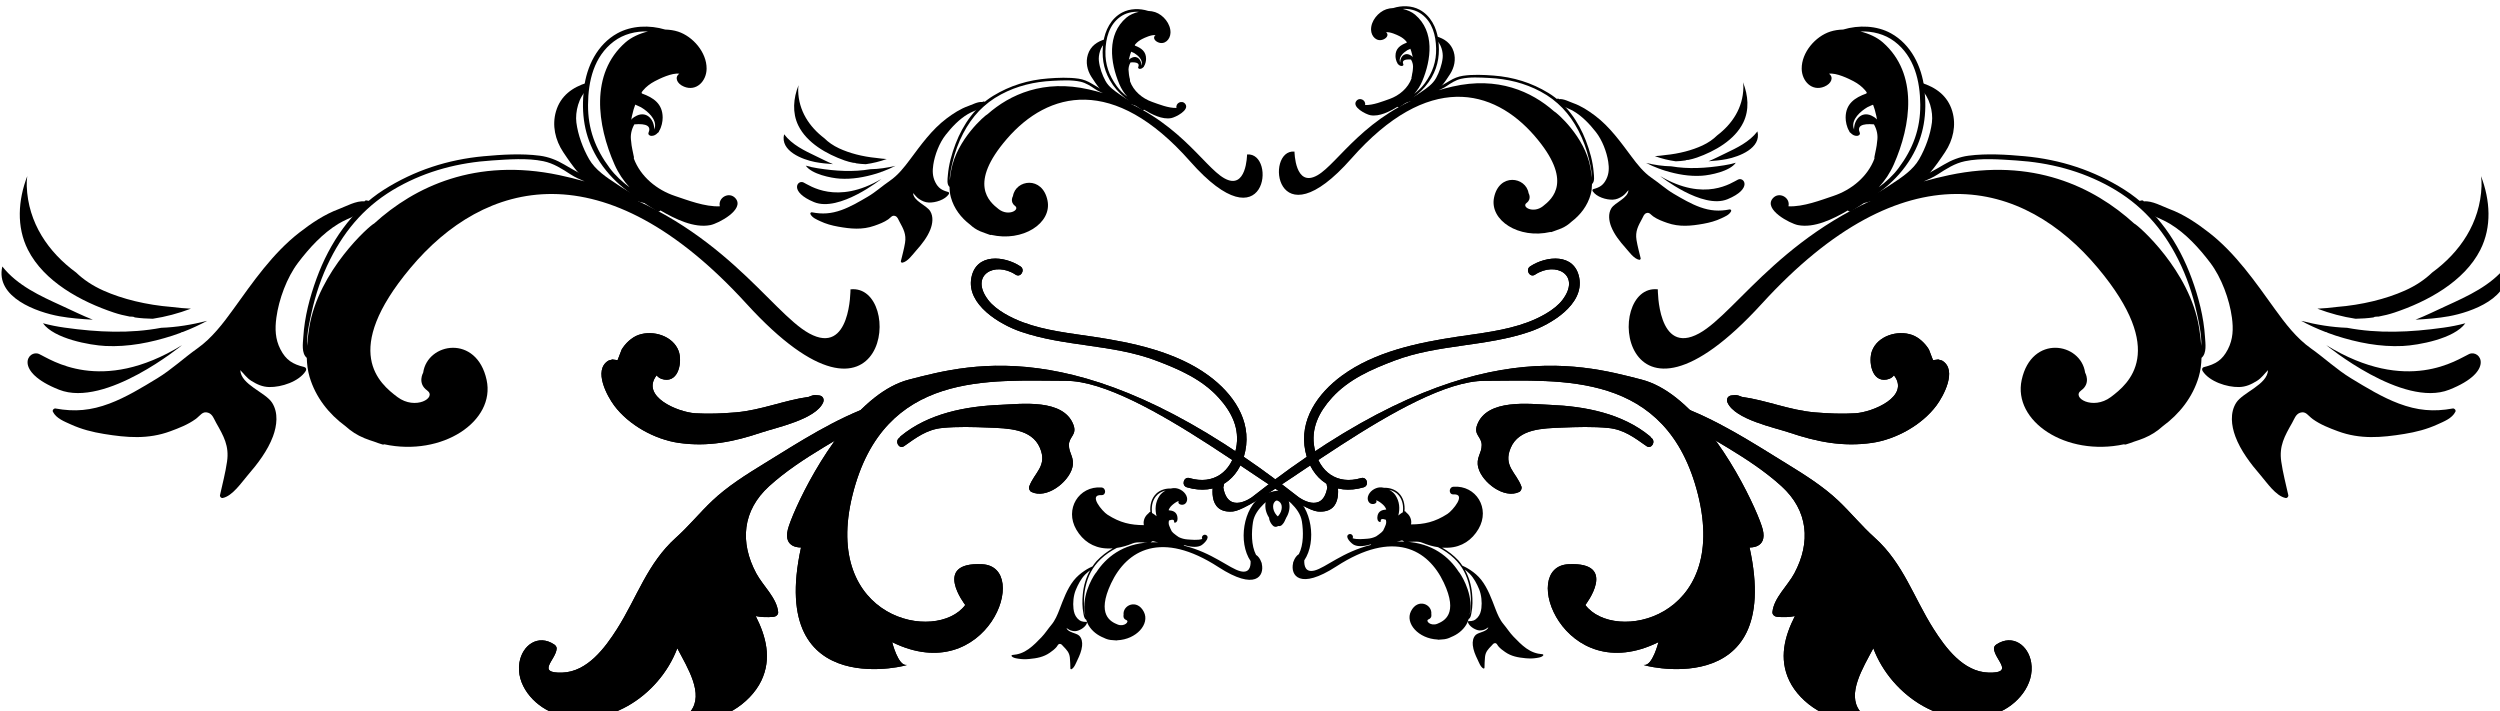 <?xml version="1.0" encoding="UTF-8" standalone="no"?>
<!-- Created with Inkscape (http://www.inkscape.org/) -->

<svg
   width="140.374mm"
   height="39.949mm"
   viewBox="0 0 140.374 39.949"
   version="1.1"
   id="svg1"
   xmlns="http://www.w3.org/2000/svg"
   xmlns:svg="http://www.w3.org/2000/svg">
  <defs
     id="defs1" />
  <g
     id="layer1">
    <g
       id="g11"
       transform="matrix(0.148,0,0,0.148,-40.284,-165.85)">
      <path
         id="path187"
         d="m 779.393,1303.288 c 0,0 3.183,12.28 -7.277,11.371 -10.46,-0.909 -66.856,-49.573 -95.509,-49.573 -28.653,0 -69.131,-4.093 -80.956,43.207 -11.825,47.295 31.837,56.401 42.752,41.841 0,0 -12.735,-16.373 6.368,-15.467 19.101,0.907 1.819,47.307 -34.111,29.56 0,0 2.273,9.107 5.457,8.654 3.184,-0.467 -53.212,15.453 -40.023,-44.578 0,0 -6.823,0.455 -5.004,-6.821 1.484,-5.936 14.768,-35.775 32.943,-50.029 4.108,-3.223 8.465,-5.648 12.993,-6.823 24.56,-6.367 68.221,-18.192 147.812,44.572 0,0 9.096,6.821 10.916,-3.639 0,0 -1.82,-5.913 3.639,-2.275"
         style="fill:#000000;fill-opacity:1;fill-rule:nonzero;stroke:none;stroke-width:0.133" />
      <path
         id="path188"
         d="m 604.284,1273.975 c -0.128,0.087 -0.261,0.172 -0.389,0.259 -0.031,0.01 -0.055,0 -0.087,0.012 -14.793,5.207 -28.257,13.949 -41.656,22.201 -6.815,4.196 -13.972,8.656 -19.807,14.203 -4.759,4.525 -8.801,9.537 -13.704,13.933 -10.869,9.751 -14.76,22.671 -22.34,34.617 -4.545,7.146 -11.275,16.307 -20.833,16.586 -10.096,0.28 -2.376,-4.813 -2.091,-9.08 0.043,-0.654 -0.388,-1.227 -0.901,-1.573 -6.147,-4.093 -12.127,0.253 -13.22,6.813 -1.399,8.387 5.343,16.227 12.799,19.107 19.397,7.494 40.232,-6.267 47.092,-24.506 4.016,7.599 10.12,17.32 5.084,23.867 -0.705,0.92 0.041,2.453 1.087,2.68 9.881,2.16 21.475,-5.453 25.676,-14.186 4.084,-8.48 1.807,-16.893 -2.1,-24.573 2.079,0.44 4.217,0.48 6.704,0.307 0.909,-0.067 1.916,-0.787 1.819,-1.827 -0.496,-5.333 -5.796,-10 -8.3,-14.667 -6.321,-11.803 -5.291,-23.847 4.884,-33.093 12.32,-11.196 28.485,-18.629 42.12,-27.937 1.923,-1.312 0.104,-4.467 -1.836,-3.141"
         style="fill:#000000;fill-opacity:1;fill-rule:nonzero;stroke:none;stroke-width:0.133" />
      <path
         id="path189"
         d="m 582.888,1270.611 c -2.02,-0.199 -1.751,-0.235 -3.639,0.452 -0.068,0.024 -0.105,0.072 -0.167,0.1 -9.381,1.289 -18.129,5.084 -27.787,5.896 -5.065,0.427 -10.257,0.649 -15.335,0.337 -6.559,-0.401 -20.884,-6.36 -14.641,-14.409 0.519,0.776 1.417,1.376 2.821,1.62 5.695,0.988 6.928,-7.023 5.509,-10.844 -2.119,-5.709 -9.669,-8.033 -15.201,-6.087 -2.6,0.915 -5.025,3.232 -6.404,5.547 -0.511,1.347 -1.027,2.691 -1.551,4.031 -0.675,-0.092 -1.349,-0.184 -2.025,-0.275 -0.329,0.211 -1.081,0.223 -1.528,0.501 -5.772,3.596 -0.369,13.448 2.26,16.976 5.524,7.415 15.405,12.869 24.489,14.176 11.052,1.589 20.863,-0.391 31.313,-3.916 5.697,-1.921 20.579,-4.968 23.455,-11.368 0.592,-1.32 -0.123,-2.595 -1.571,-2.737"
         style="fill:#000000;fill-opacity:1;fill-rule:nonzero;stroke:none;stroke-width:0.133" />
      <path
         id="path190"
         d="m 679.433,1281.767 c -3.769,-10.031 -19.913,-7.879 -27.644,-7.565 -13.271,0.539 -27.405,3.248 -37.868,11.883 -0.211,0.173 -0.351,0.364 -0.449,0.56 -0.033,0.023 -0.06,0.043 -0.092,0.065 -1.899,1.339 -0.084,4.495 1.836,3.141 4.609,-3.249 8.62,-6.309 14.457,-6.877 5.775,-0.564 11.908,-0.376 17.699,-0.139 7.084,0.289 16.233,0.375 19.344,7.669 2.948,6.913 -2.091,9.312 -4.06,14.685 -0.256,0.7 0.16,1.727 0.836,2.053 5.747,2.788 14.041,-3.636 15.509,-9.173 1.019,-3.841 -1.316,-5.367 -1.281,-8.639 0.033,-3.219 3.163,-3.808 1.713,-7.664"
         style="fill:#000000;fill-opacity:1;fill-rule:nonzero;stroke:none;stroke-width:0.133" />
      <path
         id="path191"
         d="m 730.773,1263.144 c -12.424,-9.12 -28.825,-12.531 -43.704,-14.772 -8.904,-1.34 -18.145,-2.3 -26.653,-5.441 -4.436,-1.637 -10.381,-4.639 -13.337,-8.539 -7.139,-9.416 2.501,-14.799 10.417,-9.579 1.96,1.292 3.785,-1.857 1.836,-3.141 -6.145,-4.052 -16.844,-5.117 -18.624,4.349 -1.913,10.169 10.839,17.697 18.74,20.417 16.659,5.736 34.868,4.729 51.369,10.981 8.743,3.312 17.437,7.095 23.801,14.161 4.859,5.395 8.037,11.641 6.52,19.155 -1.8,8.904 -8.539,13.928 -17.659,11.253 -2.251,-0.661 -3.212,2.849 -0.967,3.508 11.063,3.245 19.867,-2.749 22.133,-13.795 2.405,-11.721 -4.725,-21.844 -13.873,-28.559"
         style="fill:#000000;fill-opacity:1;fill-rule:nonzero;stroke:none;stroke-width:0.133" />
      <path
         id="path192"
         d="m 732.659,1303.288 c 0,0 -3.184,12.28 7.277,11.371 10.46,-0.909 66.856,-49.573 95.509,-49.573 28.652,0 69.131,-4.093 80.956,43.207 11.824,47.295 -31.837,56.401 -42.752,41.841 0,0 12.735,-16.373 -6.368,-15.467 -19.101,0.907 -1.819,47.307 34.111,29.56 0,0 -2.273,9.107 -5.457,8.654 -3.184,-0.467 53.212,15.453 40.023,-44.578 0,0 6.823,0.455 5.003,-6.821 -1.484,-5.936 -14.768,-35.775 -32.941,-50.029 -4.108,-3.223 -8.467,-5.648 -12.993,-6.823 -24.56,-6.367 -68.221,-18.192 -147.813,44.572 0,0 -9.096,6.821 -10.915,-3.639 0,0 1.819,-5.913 -3.639,-2.275"
         style="fill:#000000;fill-opacity:1;fill-rule:nonzero;stroke:none;stroke-width:0.133" />
      <path
         id="path193"
         d="m 905.932,1277.116 c 13.635,9.308 29.8,16.741 42.12,27.937 10.175,9.247 11.204,21.291 4.883,33.093 -2.503,4.667 -7.803,9.333 -8.3,14.667 -0.096,1.04 0.909,1.76 1.82,1.827 2.487,0.173 4.624,0.133 6.704,-0.307 -3.907,7.68 -6.184,16.093 -2.1,24.573 4.201,8.733 15.795,16.346 25.675,14.186 1.047,-0.227 1.792,-1.76 1.088,-2.68 -5.036,-6.547 1.067,-16.267 5.084,-23.867 6.859,18.239 27.695,32 47.092,24.506 7.456,-2.88 14.196,-10.72 12.799,-19.107 -1.093,-6.56 -7.075,-10.906 -13.22,-6.813 -0.515,0.346 -0.945,0.92 -0.901,1.573 0.285,4.267 8.005,9.36 -2.091,9.08 -9.559,-0.28 -16.288,-9.44 -20.833,-16.586 -7.581,-11.947 -11.471,-24.867 -22.34,-34.617 -4.904,-4.396 -8.947,-9.408 -13.705,-13.933 -5.833,-5.547 -12.992,-10.007 -19.805,-14.203 -13.399,-8.252 -26.864,-16.995 -41.657,-22.201 -0.031,-0.011 -0.056,0 -0.087,-0.012 -0.128,-0.087 -0.26,-0.172 -0.388,-0.259 -1.94,-1.325 -3.759,1.829 -1.836,3.141"
         style="fill:#000000;fill-opacity:1;fill-rule:nonzero;stroke:none;stroke-width:0.133" />
      <path
         id="path194"
         d="m 927.593,1273.348 c 2.876,6.4 17.757,9.447 23.455,11.368 10.449,3.525 20.261,5.505 31.312,3.916 9.085,-1.307 18.967,-6.761 24.491,-14.176 2.628,-3.528 8.032,-13.38 2.26,-16.976 -0.447,-0.279 -1.2,-0.291 -1.528,-0.501 -0.676,0.091 -1.352,0.183 -2.027,0.275 -0.523,-1.34 -1.039,-2.684 -1.549,-4.031 -1.38,-2.315 -3.805,-4.632 -6.404,-5.547 -5.532,-1.947 -13.083,0.377 -15.201,6.087 -1.419,3.821 -0.185,11.832 5.509,10.844 1.404,-0.244 2.303,-0.844 2.821,-1.62 6.243,8.049 -8.083,14.008 -14.641,14.409 -5.077,0.312 -10.269,0.089 -15.336,-0.337 -9.656,-0.812 -18.405,-4.607 -27.785,-5.896 -0.061,-0.028 -0.1,-0.076 -0.167,-0.1 -1.889,-0.687 -1.619,-0.651 -3.639,-0.452 -1.449,0.143 -2.164,1.417 -1.571,2.737"
         style="fill:#000000;fill-opacity:1;fill-rule:nonzero;stroke:none;stroke-width:0.133" />
      <path
         id="path195"
         d="m 834.332,1289.431 c 0.033,3.272 -2.3,4.797 -1.281,8.639 1.468,5.537 9.763,11.961 15.509,9.173 0.675,-0.327 1.092,-1.353 0.835,-2.053 -1.968,-5.373 -7.007,-7.772 -4.059,-14.685 3.111,-7.295 12.26,-7.38 19.344,-7.669 5.791,-0.237 11.923,-0.425 17.699,0.139 5.836,0.568 9.848,3.628 14.457,6.877 1.919,1.353 3.735,-1.803 1.836,-3.141 -0.033,-0.023 -0.06,-0.043 -0.092,-0.065 -0.099,-0.196 -0.239,-0.387 -0.449,-0.56 -10.464,-8.635 -24.599,-11.344 -37.869,-11.883 -7.729,-0.313 -23.873,-2.465 -27.643,7.565 -1.449,3.856 1.68,4.445 1.713,7.664"
         style="fill:#000000;fill-opacity:1;fill-rule:nonzero;stroke:none;stroke-width:0.133" />
      <path
         id="path196"
         d="m 781.279,1263.144 c 12.424,-9.12 28.825,-12.531 43.704,-14.772 8.903,-1.34 18.144,-2.3 26.653,-5.441 4.436,-1.637 10.381,-4.639 13.337,-8.539 7.137,-9.416 -2.501,-14.799 -10.417,-9.579 -1.961,1.292 -3.785,-1.857 -1.837,-3.141 6.147,-4.052 16.845,-5.117 18.625,4.349 1.912,10.169 -10.84,17.697 -18.741,20.417 -16.657,5.736 -34.867,4.729 -51.368,10.981 -8.743,3.312 -17.437,7.095 -23.801,14.161 -4.859,5.395 -8.039,11.641 -6.52,19.155 1.799,8.904 8.539,13.928 17.657,11.253 2.252,-0.661 3.213,2.849 0.968,3.508 -11.063,3.245 -19.867,-2.749 -22.133,-13.795 -2.407,-11.721 4.725,-21.844 13.873,-28.559"
         style="fill:#000000;fill-opacity:1;fill-rule:nonzero;stroke:none;stroke-width:0.133" />
      <path
         id="path197"
         d="m 779.393,1303.288 c 0,0 3.183,12.28 -7.277,11.371 -10.46,-0.909 -66.856,-49.573 -95.509,-49.573 -28.653,0 -69.131,-4.093 -80.956,43.207 -11.825,47.295 31.837,56.401 42.752,41.841 0,0 -12.735,-16.373 6.368,-15.467 19.101,0.907 1.819,47.307 -34.111,29.56 0,0 2.273,9.107 5.457,8.654 3.184,-0.467 -53.212,15.453 -40.023,-44.578 0,0 -6.823,0.455 -5.004,-6.821 1.484,-5.936 14.768,-35.775 32.943,-50.029 4.108,-3.223 8.465,-5.648 12.993,-6.823 24.56,-6.367 68.221,-18.192 147.812,44.572 0,0 9.096,6.821 10.916,-3.639 0,0 -1.82,-5.913 3.639,-2.275"
         style="fill:#000000;fill-opacity:1;fill-rule:nonzero;stroke:none;stroke-width:0.133" />
      <path
         id="path198"
         d="m 604.284,1273.975 c -0.128,0.087 -0.261,0.172 -0.389,0.259 -0.031,0.01 -0.055,0 -0.087,0.012 -14.793,5.207 -28.257,13.949 -41.656,22.201 -6.815,4.196 -13.972,8.656 -19.807,14.203 -4.759,4.525 -8.801,9.537 -13.704,13.933 -10.869,9.751 -14.76,22.671 -22.34,34.617 -4.545,7.146 -11.275,16.307 -20.833,16.586 -10.096,0.28 -2.376,-4.813 -2.091,-9.08 0.043,-0.654 -0.388,-1.227 -0.901,-1.573 -6.147,-4.093 -12.127,0.253 -13.22,6.813 -1.399,8.387 5.343,16.227 12.799,19.107 19.397,7.494 40.232,-6.267 47.092,-24.506 4.016,7.599 10.12,17.32 5.084,23.867 -0.705,0.92 0.041,2.453 1.087,2.68 9.881,2.16 21.475,-5.453 25.676,-14.186 4.084,-8.48 1.807,-16.893 -2.1,-24.573 2.079,0.44 4.217,0.48 6.704,0.307 0.909,-0.067 1.916,-0.787 1.819,-1.827 -0.496,-5.333 -5.796,-10 -8.3,-14.667 -6.321,-11.803 -5.291,-23.847 4.884,-33.093 12.32,-11.196 28.485,-18.629 42.12,-27.937 1.923,-1.312 0.104,-4.467 -1.836,-3.141"
         style="fill:#000000;fill-opacity:1;fill-rule:nonzero;stroke:none;stroke-width:0.133" />
      <path
         id="path199"
         d="m 582.888,1270.611 c -2.02,-0.199 -1.751,-0.235 -3.639,0.452 -0.068,0.024 -0.105,0.072 -0.167,0.1 -9.381,1.289 -18.129,5.084 -27.787,5.896 -5.065,0.427 -10.257,0.649 -15.335,0.337 -6.559,-0.401 -20.884,-6.36 -14.641,-14.409 0.519,0.776 1.417,1.376 2.821,1.62 5.695,0.988 6.928,-7.023 5.509,-10.844 -2.119,-5.709 -9.669,-8.033 -15.201,-6.087 -2.6,0.915 -5.025,3.232 -6.404,5.547 -0.511,1.347 -1.027,2.691 -1.551,4.031 -0.675,-0.092 -1.349,-0.184 -2.025,-0.275 -0.329,0.211 -1.081,0.223 -1.528,0.501 -5.772,3.596 -0.369,13.448 2.26,16.976 5.524,7.415 15.405,12.869 24.489,14.176 11.052,1.589 20.863,-0.391 31.313,-3.916 5.697,-1.921 20.579,-4.968 23.455,-11.368 0.592,-1.32 -0.123,-2.595 -1.571,-2.737"
         style="fill:#000000;fill-opacity:1;fill-rule:nonzero;stroke:none;stroke-width:0.133" />
      <path
         id="path200"
         d="m 679.433,1281.767 c -3.769,-10.031 -19.913,-7.879 -27.644,-7.565 -13.271,0.539 -27.405,3.248 -37.868,11.883 -0.211,0.173 -0.351,0.364 -0.449,0.56 -0.033,0.023 -0.06,0.043 -0.092,0.065 -1.899,1.339 -0.084,4.495 1.836,3.141 4.609,-3.249 8.62,-6.309 14.457,-6.877 5.775,-0.564 11.908,-0.376 17.699,-0.139 7.084,0.289 16.233,0.375 19.344,7.669 2.948,6.913 -2.091,9.312 -4.06,14.685 -0.256,0.7 0.16,1.727 0.836,2.053 5.747,2.788 14.041,-3.636 15.509,-9.173 1.019,-3.841 -1.316,-5.367 -1.281,-8.639 0.033,-3.219 3.163,-3.808 1.713,-7.664"
         style="fill:#000000;fill-opacity:1;fill-rule:nonzero;stroke:none;stroke-width:0.133" />
      <path
         id="path201"
         d="m 730.773,1263.144 c -12.424,-9.12 -28.825,-12.531 -43.704,-14.772 -8.904,-1.34 -18.145,-2.3 -26.653,-5.441 -4.436,-1.637 -10.381,-4.639 -13.337,-8.539 -7.139,-9.416 2.501,-14.799 10.417,-9.579 1.96,1.292 3.785,-1.857 1.836,-3.141 -6.145,-4.052 -16.844,-5.117 -18.624,4.349 -1.913,10.169 10.839,17.697 18.74,20.417 16.659,5.736 34.868,4.729 51.369,10.981 8.743,3.312 17.437,7.095 23.801,14.161 4.859,5.395 8.037,11.641 6.52,19.155 -1.8,8.904 -8.539,13.928 -17.659,11.253 -2.251,-0.661 -3.212,2.849 -0.967,3.508 11.063,3.245 19.867,-2.749 22.133,-13.795 2.405,-11.721 -4.725,-21.844 -13.873,-28.559"
         style="fill:#000000;fill-opacity:1;fill-rule:nonzero;stroke:none;stroke-width:0.133" />
      <path
         id="path202"
         d="m 732.659,1303.288 c 0,0 -3.184,12.28 7.277,11.371 10.46,-0.909 66.856,-49.573 95.509,-49.573 28.652,0 69.131,-4.093 80.956,43.207 11.824,47.295 -31.837,56.401 -42.752,41.841 0,0 12.735,-16.373 -6.368,-15.467 -19.101,0.907 -1.819,47.307 34.111,29.56 0,0 -2.273,9.107 -5.457,8.654 -3.184,-0.467 53.212,15.453 40.023,-44.578 0,0 6.823,0.455 5.003,-6.821 -1.484,-5.936 -14.768,-35.775 -32.941,-50.029 -4.108,-3.223 -8.467,-5.648 -12.993,-6.823 -24.56,-6.367 -68.221,-18.192 -147.813,44.572 0,0 -9.096,6.821 -10.915,-3.639 0,0 1.819,-5.913 -3.639,-2.275"
         style="fill:#000000;fill-opacity:1;fill-rule:nonzero;stroke:none;stroke-width:0.133" />
      <path
         id="path203"
         d="m 905.932,1277.116 c 13.635,9.308 29.8,16.741 42.12,27.937 10.175,9.247 11.204,21.291 4.883,33.093 -2.503,4.667 -7.803,9.333 -8.3,14.667 -0.096,1.04 0.909,1.76 1.82,1.827 2.487,0.173 4.624,0.133 6.704,-0.307 -3.907,7.68 -6.184,16.093 -2.1,24.573 4.201,8.733 15.795,16.346 25.675,14.186 1.047,-0.227 1.792,-1.76 1.088,-2.68 -5.036,-6.547 1.067,-16.267 5.084,-23.867 6.859,18.239 27.695,32 47.092,24.506 7.456,-2.88 14.196,-10.72 12.799,-19.107 -1.093,-6.56 -7.075,-10.906 -13.22,-6.813 -0.515,0.346 -0.945,0.92 -0.901,1.573 0.285,4.267 8.005,9.36 -2.091,9.08 -9.559,-0.28 -16.288,-9.44 -20.833,-16.586 -7.581,-11.947 -11.471,-24.867 -22.34,-34.617 -4.904,-4.396 -8.947,-9.408 -13.705,-13.933 -5.833,-5.547 -12.992,-10.007 -19.805,-14.203 -13.399,-8.252 -26.864,-16.995 -41.657,-22.201 -0.031,-0.011 -0.056,0 -0.087,-0.012 -0.128,-0.087 -0.26,-0.172 -0.388,-0.259 -1.94,-1.325 -3.759,1.829 -1.836,3.141"
         style="fill:#000000;fill-opacity:1;fill-rule:nonzero;stroke:none;stroke-width:0.133" />
      <path
         id="path204"
         d="m 927.593,1273.348 c 2.876,6.4 17.757,9.447 23.455,11.368 10.449,3.525 20.261,5.505 31.312,3.916 9.085,-1.307 18.967,-6.761 24.491,-14.176 2.628,-3.528 8.032,-13.38 2.26,-16.976 -0.447,-0.279 -1.2,-0.291 -1.528,-0.501 -0.676,0.091 -1.352,0.183 -2.027,0.275 -0.523,-1.34 -1.039,-2.684 -1.549,-4.031 -1.38,-2.315 -3.805,-4.632 -6.404,-5.547 -5.532,-1.947 -13.083,0.377 -15.201,6.087 -1.419,3.821 -0.185,11.832 5.509,10.844 1.404,-0.244 2.303,-0.844 2.821,-1.62 6.243,8.049 -8.083,14.008 -14.641,14.409 -5.077,0.312 -10.269,0.089 -15.336,-0.337 -9.656,-0.812 -18.405,-4.607 -27.785,-5.896 -0.061,-0.028 -0.1,-0.076 -0.167,-0.1 -1.889,-0.687 -1.619,-0.651 -3.639,-0.452 -1.449,0.143 -2.164,1.417 -1.571,2.737"
         style="fill:#000000;fill-opacity:1;fill-rule:nonzero;stroke:none;stroke-width:0.133" />
      <path
         id="path205"
         d="m 834.332,1289.431 c 0.033,3.272 -2.3,4.797 -1.281,8.639 1.468,5.537 9.763,11.961 15.509,9.173 0.675,-0.327 1.092,-1.353 0.835,-2.053 -1.968,-5.373 -7.007,-7.772 -4.059,-14.685 3.111,-7.295 12.26,-7.38 19.344,-7.669 5.791,-0.237 11.923,-0.425 17.699,0.139 5.836,0.568 9.848,3.628 14.457,6.877 1.919,1.353 3.735,-1.803 1.836,-3.141 -0.033,-0.023 -0.06,-0.043 -0.092,-0.065 -0.099,-0.196 -0.239,-0.387 -0.449,-0.56 -10.464,-8.635 -24.599,-11.344 -37.869,-11.883 -7.729,-0.313 -23.873,-2.465 -27.643,7.565 -1.449,3.856 1.68,4.445 1.713,7.664"
         style="fill:#000000;fill-opacity:1;fill-rule:nonzero;stroke:none;stroke-width:0.133" />
      <path
         id="path206"
         d="m 781.279,1263.144 c 12.424,-9.12 28.825,-12.531 43.704,-14.772 8.903,-1.34 18.144,-2.3 26.653,-5.441 4.436,-1.637 10.381,-4.639 13.337,-8.539 7.137,-9.416 -2.501,-14.799 -10.417,-9.579 -1.961,1.292 -3.785,-1.857 -1.837,-3.141 6.147,-4.052 16.845,-5.117 18.625,4.349 1.912,10.169 -10.84,17.697 -18.741,20.417 -16.657,5.736 -34.867,4.729 -51.368,10.981 -8.743,3.312 -17.437,7.095 -23.801,14.161 -4.859,5.395 -8.039,11.641 -6.52,19.155 1.799,8.904 8.539,13.928 17.657,11.253 2.252,-0.661 3.213,2.849 0.968,3.508 -11.063,3.245 -19.867,-2.749 -22.133,-13.795 -2.407,-11.721 4.725,-21.844 13.873,-28.559"
         style="fill:#000000;fill-opacity:1;fill-rule:nonzero;stroke:none;stroke-width:0.133" />
      <path
         id="path212"
         d="m 901.756,1184.64 c -1.76,-0.644 -3.444,-1.387 -5.065,-2.22 3.196,0.76 6.385,1.229 9.544,1.285 6.456,1.109 13.043,0.733 19.996,-0.367 1.523,-0.24 3.031,-0.556 4.491,-0.985 -2.236,3.255 -9.655,4.717 -12.877,4.928 -4.724,0.308 -9.419,-0.54 -13.927,-1.912 -0.559,-0.171 -1.107,-0.355 -1.649,-0.545 -0.153,-0.12 -0.331,-0.171 -0.512,-0.184 z m 25.507,-3.672 c -2.255,0.443 -4.569,0.652 -6.88,0.82 2.159,-0.881 4.257,-1.981 6.323,-2.964 4.537,-2.16 9.184,-4.373 12.239,-8.372 1.592,6.388 -7.031,9.603 -11.681,10.516 z m 6.309,-13.872 c -3.231,6.645 -10.825,10.908 -17.571,13.287 -1.064,0.375 -2.171,0.667 -3.305,0.896 -0.144,0 -0.284,0.019 -0.429,0.015 -0.247,-0.01 -0.44,0.069 -0.609,0.175 -1.204,0.195 -2.444,0.289 -3.699,0.336 -2.688,-0.363 -5.291,-1.008 -7.944,-1.957 1.327,-0.085 2.66,-0.225 3.995,-0.421 5.195,-0.501 10.168,-1.807 14.081,-3.636 2.245,-1.049 4.096,-2.345 5.58,-3.824 5.687,-4.308 9.78,-10.439 9.936,-18.087 0.013,-0.647 -0.037,-1.336 -0.141,-2.055 1.987,4.957 2.441,10.471 0.107,15.272"
         style="fill:#000000;fill-opacity:1;fill-rule:nonzero;stroke:none;stroke-width:0.133" />
      <path
         id="path213"
         d="m 883.455,1206.577 c 1.152,2.955 3.283,5.644 5.38,7.987 1.275,1.424 3.224,4.261 5.263,4.613 0.311,0.053 0.612,-0.288 0.541,-0.588 -0.555,-2.337 -1.192,-4.556 -1.579,-6.944 -0.525,-3.241 0.604,-5.277 2.116,-8.047 0.461,-0.845 0.712,-1.824 1.639,-2.141 1.176,-0.403 1.616,0.583 2.625,1.284 1.611,1.119 3.437,1.789 5.276,2.435 4.605,1.617 9.011,1.175 13.743,0.323 2.391,-0.431 4.628,-1.037 6.824,-2.081 1.343,-0.639 3.011,-1.293 3.681,-2.691 0.167,-0.347 -0.213,-0.737 -0.56,-0.668 -3.979,0.8 -7.348,0.532 -11.183,-0.835 -3.448,-1.229 -6.835,-3.221 -9.996,-5.073 -3.016,-1.767 -5.544,-4.096 -8.417,-6.056 -3.015,-2.056 -5.399,-5.069 -7.575,-7.984 -4.156,-5.571 -8.323,-11.435 -13.935,-15.649 -2.533,-1.904 -5.271,-3.685 -8.275,-4.743 -1.433,-0.504 -3.665,-1.725 -5.331,-1.499 -0.092,-0.148 -0.256,-0.243 -0.481,-0.188 -0.161,0.039 -0.321,0.076 -0.481,0.115 -0.355,0.085 -0.575,0.528 -0.296,0.825 1.823,1.959 4.493,2.488 6.753,3.809 3.297,1.929 6.111,4.912 8.475,7.923 2.379,3.029 4.108,7.525 4.68,11.303 0.349,2.303 0.319,4.448 -0.732,6.571 -1.117,2.257 -2.477,3.117 -4.863,3.755 -0.4,0.107 -0.516,0.493 -0.297,0.825 1.425,2.161 5.096,3.295 7.613,3.196 1.412,-0.056 2.519,-0.592 3.689,-1.348 0.944,-0.611 1.523,-1.509 2.244,-2.255 -0.079,3.035 -5.139,4.668 -6.484,6.875 -1.284,2.105 -0.913,4.763 -0.059,6.952"
         style="fill:#000000;fill-opacity:1;fill-rule:nonzero;stroke:none;stroke-width:0.133" />
      <path
         id="path214"
         d="m 812.752,1152.177 c -1.132,1.572 -2.523,2.864 -4.025,4.033 1.232,-1.376 2.255,-2.936 3.035,-4.784 3.455,-8.179 4.805,-18.867 -2.681,-25.236 -1.22,-1.037 -2.919,-1.791 -4.721,-2.2 2.525,-0.132 5.072,0.453 7.12,1.949 4.185,3.056 5.447,8.121 5.56,13.028 0.116,5.021 -1.356,9.14 -4.287,13.209 z m -20.649,12.145 c 3.397,0.612 7.26,-1.369 10.295,-3.201 0.164,0.204 0.475,0.32 0.753,0.135 4.92,-3.257 9.224,-6.103 12.211,-11.327 2.577,-4.511 3.159,-9.207 2.46,-14.351 -0.619,-4.56 -2.897,-9.076 -7.107,-11.309 -2.963,-1.573 -6.689,-1.64 -9.915,-0.615 -0.945,0.041 -1.851,0.193 -2.659,0.469 -3.067,1.051 -5.88,4.411 -5.789,7.795 0.068,2.565 2.197,4.735 4.749,3.629 1.519,-0.659 1.943,-2.017 0.923,-2.688 1.503,-0.272 4.152,0.98 5.101,1.461 1.992,1.009 3.175,2.403 4.017,4.467 1.395,3.419 1.835,7.951 0.601,11.464 -1.336,3.805 -4.695,6.609 -8.387,7.908 -2.5,0.879 -6.219,2.409 -9.275,2.3 0.413,-1.825 -2.028,-3.119 -3.289,-1.576 -1.907,2.331 3.663,5.141 5.309,5.439"
         style="fill:#000000;fill-opacity:1;fill-rule:nonzero;stroke:none;stroke-width:0.133" />
      <path
         id="path215"
         d="m 823.28,1153.444 c -1.827,0.416 -3.577,0.887 -5.271,1.395 0.976,-0.432 1.923,-0.856 2.848,-1.477 1.775,-1.191 3.52,-2.377 5.643,-2.852 3.352,-0.751 7.189,-0.496 10.612,-0.331 6.881,0.333 13.46,1.895 19.551,5.159 6.464,3.461 10.952,8.316 14.356,14.813 1.8,3.436 3.129,7.169 4.023,10.94 0.205,0.869 1.163,4.551 1.047,6.869 -0.111,-1.289 -0.303,-2.564 -0.517,-3.771 -2.105,-11.788 -12.971,-21.036 -13.804,-21.351 -8.525,-7.516 -21.3,-13.319 -38.487,-9.395 z m -38.391,27.308 c 29.049,-32.933 53.879,-26.659 69.529,-8.56 14.717,17.021 6.784,23.829 3.111,26.677 -3.672,2.847 -8.236,0.263 -6.172,-1.268 2.065,-1.532 0.761,-3.704 0.761,-3.704 -0.985,-6.223 -11.208,-7.808 -13.117,1.731 -1.713,8.565 9.42,15.78 21.436,12.98 0.091,0.059 0.207,0.081 0.348,0.037 0.589,-0.185 1.171,-0.4 1.748,-0.628 0.673,-0.223 1.347,-0.469 2.02,-0.757 1.485,-0.64 2.744,-1.503 3.824,-2.519 3.423,-2.593 6.119,-6.108 7.295,-10.361 0.347,-1.257 0.492,-2.592 0.511,-3.944 1.112,-0.971 0.753,-3.004 0.647,-4.344 -0.331,-4.153 -1.46,-8.184 -2.951,-12.065 -2.811,-7.319 -7.496,-14.035 -14.245,-18.157 -6.38,-3.897 -13.373,-6.039 -20.817,-6.596 -3.761,-0.281 -7.849,-0.468 -11.603,0.084 -1.817,0.268 -3.481,0.956 -5.04,1.913 -1.956,1.201 -3.768,2.239 -5.832,3.217 -0.413,0.195 -0.317,0.696 -0.024,0.885 -26.22,8.517 -36.411,27.237 -44.312,31.736 -8.567,4.877 -8.701,-8.992 -8.701,-8.992 -11.363,-1.049 -7.463,35.567 21.585,2.635"
         style="fill:#000000;fill-opacity:1;fill-rule:nonzero;stroke:none;stroke-width:0.133" />
      <path
         id="path216"
         d="m 803.856,1158.031 c 0.449,0.315 0.984,0.416 1.559,0.384 0.059,-0.055 0.129,-0.1 0.228,-0.12 0.296,-0.057 0.595,-0.077 0.892,-0.088 1.792,-0.543 3.735,-1.96 4.827,-2.703 2.111,-1.436 4.401,-2.995 5.649,-5.268 1.247,-2.268 2.22,-5.044 2.507,-7.635 0.241,-2.177 -0.585,-5.343 -2.397,-6.803 -0.007,-0.01 -0.008,-0.012 -0.015,-0.017 0.072,-0.469 0.076,-0.937 -0.005,-1.391 0.005,0 0.011,0 0.016,0 3.085,0.896 5.58,2.619 6.581,5.829 0.907,2.907 0.259,5.965 -1.357,8.483 -1.875,2.921 -4.116,6.215 -7.175,8.007 -1.576,0.925 -3.324,1.568 -5.088,2.035 -0.995,0.263 -1.917,0.289 -2.848,0.341 -1.368,0.533 -2.807,0.732 -3.988,-0.159 -0.557,-0.42 0.039,-1.3 0.615,-0.897"
         style="fill:#000000;fill-opacity:1;fill-rule:nonzero;stroke:none;stroke-width:0.133" />
      <path
         id="path217"
         d="m 802.449,1144.787 c 0.06,0.139 0.157,0.217 0.263,0.26 0.349,0.368 0.78,0.613 1.331,0.591 0.301,-0.012 0.685,-0.256 0.575,-0.624 -0.641,-1.389 0.323,-1.997 2.892,-1.823 0.664,1.131 0.904,2.305 0.723,3.525 -0.048,1.06 -0.329,2.139 -0.503,3.183 -0.112,0.669 0.928,0.752 1.043,0.093 0.48,-2.753 1.573,-7.12 -1.803,-8.605 -2.184,-0.96 -3.644,1.033 -3.56,2.969 -0.003,-0.01 -10e-4,-0.013 -0.004,-0.021 -0.061,-0.148 -0.108,-0.311 -0.147,-0.479 -0.337,-1.683 1.365,-3.288 2.829,-4.195 0.525,-0.252 1.045,-0.515 1.588,-0.724 0.265,-0.103 0.741,-0.153 0.948,-0.399 1.143,-1.357 -1.369,-2.572 -2.477,-2.115 -0.207,0.085 -0.289,0.237 -0.296,0.396 -2.423,0.905 -4.261,2.217 -4.229,5.052 0.008,0.803 0.247,1.972 0.787,2.796 0.016,0.039 0.024,0.079 0.041,0.119"
         style="fill:#000000;fill-opacity:1;fill-rule:nonzero;stroke:none;stroke-width:0.133" />
      <path
         id="path218"
         d="m 901.985,1187.371 c 0,0 16.055,12.767 25.615,8.813 9.56,-3.952 6.283,-8.537 4.004,-7.461 -2.28,1.076 -12.6,8.732 -29.619,-1.352"
         style="fill:#000000;fill-opacity:1;fill-rule:nonzero;stroke:none;stroke-width:0.133" />
      <path
         id="path219"
         d="m 606.347,1185.92 c -0.543,0.191 -1.091,0.376 -1.649,0.547 -4.508,1.372 -9.203,2.22 -13.927,1.912 -3.223,-0.211 -10.641,-1.673 -12.877,-4.928 1.46,0.429 2.968,0.745 4.491,0.985 6.953,1.1 13.54,1.476 19.996,0.367 3.159,-0.056 6.348,-0.525 9.544,-1.285 -1.621,0.833 -3.305,1.576 -5.065,2.22 -0.181,0.013 -0.359,0.064 -0.512,0.183 z m -36.676,-14.372 c 3.055,4 7.703,6.213 12.239,8.373 2.067,0.983 4.164,2.081 6.323,2.964 -2.311,-0.168 -4.625,-0.377 -6.88,-0.82 -4.651,-0.913 -13.273,-4.128 -11.681,-10.517 z m 5.479,-18.627 c -0.104,0.719 -0.155,1.408 -0.141,2.055 0.156,7.648 4.249,13.779 9.936,18.087 1.484,1.479 3.335,2.775 5.58,3.824 3.913,1.829 8.887,3.135 14.081,3.636 1.335,0.196 2.669,0.336 3.995,0.421 -2.653,0.949 -5.256,1.595 -7.943,1.957 -1.255,-0.047 -2.496,-0.141 -3.7,-0.336 -0.168,-0.105 -0.363,-0.183 -0.609,-0.175 -0.145,0 -0.285,-0.015 -0.429,-0.015 -1.135,-0.229 -2.241,-0.521 -3.305,-0.896 -6.745,-2.379 -14.34,-6.641 -17.571,-13.287 -2.335,-4.801 -1.88,-10.315 0.107,-15.272"
         style="fill:#000000;fill-opacity:1;fill-rule:nonzero;stroke:none;stroke-width:0.133" />
      <path
         id="path220"
         d="m 625.101,1200.723 c -1.345,-2.207 -6.405,-3.84 -6.483,-6.875 0.72,0.745 1.299,1.644 2.243,2.253 1.171,0.756 2.277,1.293 3.689,1.349 2.519,0.099 6.188,-1.035 7.613,-3.196 0.219,-0.332 0.103,-0.719 -0.296,-0.825 -2.387,-0.637 -3.747,-1.497 -4.864,-3.755 -1.051,-2.123 -1.081,-4.268 -0.732,-6.572 0.572,-3.776 2.303,-8.272 4.68,-11.301 2.364,-3.012 5.177,-5.993 8.475,-7.923 2.26,-1.321 4.932,-1.851 6.755,-3.809 0.277,-0.297 0.057,-0.74 -0.297,-0.825 -0.16,-0.039 -0.32,-0.077 -0.481,-0.116 -0.225,-0.053 -0.389,0.041 -0.481,0.189 -1.665,-0.227 -3.897,0.995 -5.331,1.499 -3.004,1.057 -5.74,2.839 -8.275,4.743 -5.611,4.215 -9.779,10.079 -13.935,15.649 -2.176,2.915 -4.56,5.928 -7.575,7.984 -2.873,1.96 -5.4,4.289 -8.417,6.056 -3.161,1.852 -6.548,3.844 -9.996,5.073 -3.833,1.367 -7.204,1.635 -11.183,0.835 -0.347,-0.069 -0.727,0.321 -0.56,0.668 0.671,1.397 2.339,2.052 3.681,2.691 2.196,1.044 4.433,1.651 6.824,2.081 4.732,0.852 9.137,1.295 13.743,-0.323 1.839,-0.645 3.665,-1.316 5.276,-2.435 1.009,-0.701 1.449,-1.687 2.625,-1.284 0.927,0.317 1.177,1.296 1.639,2.141 1.512,2.769 2.641,4.805 2.116,8.047 -0.387,2.388 -1.024,4.607 -1.579,6.944 -0.071,0.3 0.231,0.641 0.541,0.588 2.039,-0.352 3.988,-3.191 5.263,-4.613 2.097,-2.343 4.228,-5.032 5.381,-7.987 0.853,-2.189 1.224,-4.847 -0.06,-6.952"
         style="fill:#000000;fill-opacity:1;fill-rule:nonzero;stroke:none;stroke-width:0.133" />
      <path
         id="path221"
         d="m 691.576,1140.065 c 0.113,-4.907 1.375,-9.972 5.56,-13.028 2.048,-1.496 4.595,-2.081 7.12,-1.949 -1.801,0.408 -3.501,1.163 -4.721,2.2 -7.487,6.369 -6.135,17.057 -2.681,25.236 0.78,1.848 1.804,3.408 3.035,4.784 -1.501,-1.169 -2.893,-2.461 -4.025,-4.033 -2.931,-4.069 -4.403,-8.188 -4.287,-13.209 z m 30.245,19.916 c -1.261,-1.543 -3.703,-0.249 -3.289,1.576 -3.056,0.109 -6.775,-1.421 -9.275,-2.3 -3.692,-1.299 -7.051,-4.103 -8.387,-7.908 -1.233,-3.513 -0.793,-8.045 0.601,-11.464 0.843,-2.064 2.025,-3.457 4.017,-4.467 0.949,-0.483 3.599,-1.735 5.101,-1.461 -1.02,0.671 -0.596,2.029 0.924,2.688 2.551,1.105 4.68,-1.064 4.748,-3.631 0.091,-3.383 -2.723,-6.743 -5.789,-7.793 -0.808,-0.276 -1.713,-0.428 -2.659,-0.469 -3.225,-1.025 -6.951,-0.959 -9.915,0.615 -4.209,2.233 -6.488,6.749 -7.107,11.309 -0.699,5.144 -0.117,9.84 2.46,14.349 2.987,5.225 7.291,8.071 12.211,11.328 0.279,0.185 0.589,0.069 0.753,-0.135 3.036,1.832 6.897,3.813 10.296,3.201 1.645,-0.297 7.216,-3.108 5.308,-5.439"
         style="fill:#000000;fill-opacity:1;fill-rule:nonzero;stroke:none;stroke-width:0.133" />
      <path
         id="path222"
         d="m 646.848,1163.935 c -0.833,0.316 -11.699,9.564 -13.804,21.352 -0.215,1.207 -0.407,2.48 -0.517,3.771 -0.116,-2.319 0.841,-6 1.047,-6.869 0.895,-3.771 2.223,-7.504 4.023,-10.94 3.404,-6.497 7.893,-11.352 14.356,-14.815 6.091,-3.263 12.671,-4.824 19.551,-5.157 3.423,-0.165 7.26,-0.42 10.613,0.331 2.121,0.475 3.867,1.661 5.641,2.852 0.925,0.621 1.873,1.045 2.848,1.477 -1.693,-0.508 -3.444,-0.979 -5.271,-1.395 -17.187,-3.924 -29.961,1.879 -38.487,9.393 z m 98.463,15.279 c 0,0 -0.135,13.871 -8.701,8.993 -7.9,-4.499 -18.092,-23.219 -44.312,-31.736 0.293,-0.189 0.389,-0.691 -0.024,-0.885 -2.064,-0.979 -3.875,-2.016 -5.832,-3.217 -1.559,-0.957 -3.223,-1.645 -5.04,-1.913 -3.752,-0.552 -7.841,-0.365 -11.603,-0.084 -7.444,0.557 -14.436,2.699 -20.817,6.596 -6.749,4.123 -11.435,10.837 -14.245,18.157 -1.491,3.88 -2.62,7.912 -2.951,12.065 -0.107,1.34 -0.465,3.373 0.648,4.344 0.017,1.352 0.163,2.687 0.509,3.944 1.176,4.253 3.872,7.767 7.295,10.361 1.08,1.016 2.339,1.879 3.824,2.517 0.673,0.289 1.347,0.536 2.02,0.759 0.577,0.228 1.159,0.443 1.748,0.628 0.141,0.044 0.257,0.021 0.348,-0.037 12.016,2.8 23.149,-4.415 21.436,-12.98 -1.909,-9.54 -12.132,-7.953 -13.117,-1.731 0,0 -1.303,2.172 0.761,3.704 2.064,1.531 -2.5,4.115 -6.172,1.268 -3.672,-2.848 -11.607,-9.656 3.112,-26.677 15.649,-18.099 40.479,-24.373 69.528,8.559 29.049,32.933 32.948,-3.683 21.585,-2.635"
         style="fill:#000000;fill-opacity:1;fill-rule:nonzero;stroke:none;stroke-width:0.133" />
      <path
         id="path223"
         d="m 704.759,1159.128 c -0.449,0.315 -0.984,0.416 -1.559,0.384 -0.059,-0.055 -0.129,-0.1 -0.227,-0.12 -0.297,-0.057 -0.596,-0.077 -0.893,-0.089 -1.792,-0.541 -3.735,-1.959 -4.827,-2.701 -2.111,-1.436 -4.401,-2.995 -5.649,-5.268 -1.247,-2.268 -2.22,-5.044 -2.507,-7.635 -0.241,-2.177 0.585,-5.344 2.399,-6.804 0.005,0 0.007,-0.012 0.013,-0.016 -0.072,-0.469 -0.076,-0.937 0.005,-1.391 -0.005,0 -0.011,0 -0.016,0 -3.085,0.896 -5.58,2.619 -6.581,5.829 -0.907,2.907 -0.259,5.965 1.357,8.483 1.875,2.921 4.116,6.215 7.175,8.007 1.576,0.924 3.324,1.568 5.088,2.035 0.995,0.263 1.917,0.289 2.848,0.34 1.368,0.535 2.807,0.733 3.988,-0.157 0.559,-0.42 -0.039,-1.3 -0.615,-0.897"
         style="fill:#000000;fill-opacity:1;fill-rule:nonzero;stroke:none;stroke-width:0.133" />
      <path
         id="path224"
         d="m 706.207,1145.765 c 0.54,-0.825 0.779,-1.993 0.788,-2.796 0.031,-2.836 -1.807,-4.147 -4.229,-5.052 -0.008,-0.159 -0.091,-0.311 -0.297,-0.396 -1.108,-0.457 -3.62,0.757 -2.477,2.115 0.207,0.245 0.683,0.296 0.948,0.399 0.543,0.209 1.064,0.472 1.588,0.724 1.464,0.907 3.167,2.512 2.829,4.195 -0.039,0.168 -0.085,0.331 -0.147,0.479 -0.003,0.01 -0.001,0.015 -0.004,0.021 0.084,-1.936 -1.376,-3.929 -3.56,-2.969 -3.376,1.485 -2.281,5.852 -1.803,8.605 0.116,0.659 1.155,0.576 1.044,-0.093 -0.175,-1.045 -0.455,-2.123 -0.504,-3.183 -0.181,-1.22 0.059,-2.395 0.723,-3.527 2.569,-0.173 3.533,0.435 2.892,1.824 -0.111,0.368 0.273,0.612 0.575,0.624 0.551,0.023 0.983,-0.224 1.331,-0.591 0.107,-0.043 0.203,-0.121 0.263,-0.26 0.017,-0.04 0.025,-0.08 0.041,-0.119"
         style="fill:#000000;fill-opacity:1;fill-rule:nonzero;stroke:none;stroke-width:0.133" />
      <path
         id="path225"
         d="m 606.629,1188.467 c 0,0 -16.055,12.768 -25.615,8.815 -9.56,-3.952 -6.283,-8.537 -4.004,-7.461 2.28,1.075 12.601,8.731 29.619,-1.353"
         style="fill:#000000;fill-opacity:1;fill-rule:nonzero;stroke:none;stroke-width:0.133" />
      <path
         id="path226"
         d="m 689.78,1332.737 c 1.835,-1.76 3.904,-3.137 6.123,-4.263 1.984,-0.283 3.863,-0.836 5.993,-1.699 2,-0.812 4.364,-0.101 6.496,-0.399 0.525,0.135 0.836,-0.603 1.359,-0.429 0.623,0.205 1.227,0.295 1.847,0.385 -1.039,-0.02 -2.105,-0.01 -3.205,0.044 -10.359,0.5 -16.676,5.811 -20.315,11.423 -0.423,0.307 -5.113,7.267 -4.437,14.28 0.068,0.72 0.161,1.467 0.304,2.213 -0.433,-1.293 -0.475,-3.533 -0.495,-4.053 -0.092,-2.28 0.069,-4.6 0.545,-6.84 0.899,-4.213 2.673,-7.68 5.785,-10.663 z m 20.06,-17.149 c -0.205,-0.147 -0.397,-0.259 -0.575,-0.351 -0.275,-2.216 0,-4.463 1.455,-6.309 0.924,-1.172 2.273,-1.907 3.724,-2.232 -0.956,0.517 -1.799,1.213 -2.325,1.995 -1.649,2.445 -1.807,5.163 -1.143,7.781 -0.409,-0.36 -0.791,-0.668 -1.136,-0.884 z m -28.903,55.465 c 0.816,-1.667 1.597,-3.52 1.783,-5.373 0.137,-1.387 -0.073,-2.946 -1.135,-3.933 -1.112,-1.04 -4.237,-1.16 -4.761,-2.867 0.525,0.307 0.996,0.72 1.627,0.92 0.784,0.24 1.496,0.373 2.304,0.173 1.443,-0.333 3.341,-1.56 3.807,-3.013 0.071,-0.227 -0.056,-0.427 -0.299,-0.413 -1.452,0.013 -2.359,-0.267 -3.349,-1.36 -0.932,-1.04 -1.289,-2.253 -1.456,-3.613 -0.273,-2.227 -0.007,-5.04 0.861,-7.133 0.863,-2.08 1.983,-4.227 3.545,-5.84 0.579,-0.587 1.253,-1.08 1.873,-1.627 -1.548,2.773 -2.449,5.907 -2.749,9.08 -0.229,2.44 -0.231,4.893 0.24,7.307 0.152,0.773 0.271,1.973 1.055,2.347 0.224,0.773 0.517,1.507 0.913,2.16 1.34,2.227 3.424,3.787 5.773,4.72 0.773,0.4 1.623,0.694 2.565,0.813 0.427,0.053 0.848,0.093 1.264,0.107 0.364,0.04 0.727,0.067 1.089,0.08 0.088,0 0.149,-0.026 0.192,-0.067 7.251,-0.32 12.415,-6.173 10.087,-10.76 -2.592,-5.093 -8.132,-2.573 -7.704,1.107 0,0 -0.395,1.427 1.017,1.973 1.412,0.533 -0.764,2.733 -3.295,1.693 -2.532,-1.027 -8.105,-3.627 -2.464,-15.6 5.999,-12.735 19.071,-20.221 40.743,-6.173 14.063,9.12 17.483,3.333 16.441,-1.2 0.017,-0.24 -0.06,-0.467 -0.197,-0.693 -0.404,-1.189 -1.113,-2.208 -2.004,-2.76 -1.863,-3.621 -1.724,-8.695 -1.155,-12.379 0.429,-2.775 2.16,-5.011 4.104,-6.933 2.331,-2.304 7.488,-2.172 6.755,2.02 -0.223,1.272 -0.956,2.353 -1.903,3.183 -0.836,-1.415 -3.333,-0.683 -2.671,0.975 0.387,0.965 0.589,1.329 1.309,2.087 0.445,0.467 1.212,0.556 1.761,0.227 3.457,-2.072 5.581,-6.399 3.98,-10.3 -1.737,-4.239 -7.008,-3.228 -9.999,-1.287 -7.045,4.575 -9.056,17.625 -4.232,24.781 0.083,2.147 -0.479,4.693 -3.884,3.84 -4.179,-1.04 -10.668,-7.065 -21.495,-9.727 0.072,-0.039 0.129,-0.101 0.161,-0.173 2.009,0.556 4.511,1.067 6.339,0.181 0.885,-0.428 3.596,-2.903 2.147,-3.921 -0.96,-0.673 -2.137,0.445 -1.615,1.415 -1.713,0.545 -4.063,0.268 -5.617,0.165 -1.127,-0.073 -2.261,-0.372 -3.289,-0.879 -0.677,-0.444 -1.34,-0.94 -1.991,-1.485 -0.249,-0.255 -0.517,-0.491 -0.724,-0.788 -0.032,-0.044 -0.049,-0.103 -0.08,-0.148 -0.005,-0.02 0.009,-0.033 0,-0.053 -0.264,-0.564 -0.577,-1.131 -0.773,-1.724 -0.296,-0.661 -0.337,-1.365 -0.141,-2.112 1.428,-0.505 2.075,-0.313 1.932,0.575 -0.004,0.227 0.253,0.304 0.425,0.263 0.316,-0.075 0.523,-0.281 0.663,-0.545 0.053,-0.04 0.096,-0.1 0.108,-0.189 0.004,-0.024 0.003,-0.048 0.005,-0.073 0.175,-0.552 0.125,-1.252 0.003,-1.708 -0.432,-1.611 -1.68,-2.063 -3.196,-2.192 -0.011,-0.029 -0.057,-0.035 -0.077,-0.06 0.255,-0.661 0.635,-1.247 1.224,-1.788 0.463,-0.423 1.764,-1.552 2.66,-1.635 -0.472,0.541 -0.016,1.244 0.948,1.376 1.62,0.223 2.483,-1.344 2.116,-2.808 -0.485,-1.932 -2.611,-3.389 -4.515,-3.499 -0.501,-0.028 -1.039,0.029 -1.581,0.155 -1.989,-0.069 -4.089,0.559 -5.519,1.92 -1.88,1.788 -2.473,4.417 -2.263,6.925 -0.063,0.041 -0.117,0.089 -0.179,0.133 -0.093,-0.023 -0.153,-0.033 -0.153,-0.033 0,0 -0.117,0.1 -0.257,0.336 -1.145,0.931 -1.928,2.123 -1.976,3.731 -0.009,0.303 0.043,0.592 0.083,0.884 -4.972,-0.033 -8.984,-0.865 -13.812,-3.98 -1.959,-1.263 -7.368,-7.703 -2.275,-7.407 1.879,0.109 1.852,-2.771 0,-2.905 -8.585,-0.628 -14.06,8.217 -9.515,16 2.46,4.213 6.332,6.851 11.325,7.123 0.873,0.048 1.684,0.037 2.472,-0.01 -2.257,1.309 -4.335,2.893 -6.156,4.847 -0.573,0.613 -1.037,1.307 -1.509,1.987 -1.171,0.467 -4.787,2.347 -7.137,5.347 -2.545,3.253 -3.943,7.253 -5.416,11.067 -0.769,2 -1.644,4.08 -3.025,5.733 -1.317,1.56 -2.38,3.28 -3.809,4.76 -1.497,1.547 -3.1,3.213 -4.859,4.453 -1.956,1.387 -3.821,2.067 -6.203,2.254 -0.207,0.013 -0.361,0.293 -0.212,0.467 0.601,0.68 1.649,0.786 2.512,0.933 1.409,0.24 2.773,0.24 4.195,0.106 2.816,-0.267 5.381,-0.72 7.735,-2.36 0.94,-0.667 1.868,-1.333 2.603,-2.227 0.461,-0.547 0.555,-1.173 1.284,-1.133 0.576,0.026 0.872,0.547 1.268,0.947 1.295,1.333 2.257,2.306 2.473,4.227 0.159,1.413 0.149,2.773 0.205,4.186 0.007,0.173 0.232,0.32 0.4,0.24 1.099,-0.52 1.753,-2.44 2.251,-3.44"
         style="fill:#000000;fill-opacity:1;fill-rule:nonzero;stroke:none;stroke-width:0.133" />
      <path
         id="path227"
         d="m 829.677,1343.133 c 0.475,2.227 0.636,4.56 0.545,6.84 -0.021,0.52 -0.063,2.76 -0.495,4.053 0.141,-0.747 0.235,-1.507 0.304,-2.227 0.675,-7 -4.016,-13.96 -4.439,-14.28 -3.639,-5.603 -9.956,-10.913 -20.313,-11.413 -1.1,-0.053 -2.167,-0.064 -3.207,-0.045 0.621,-0.089 1.225,-0.18 1.848,-0.385 0.523,-0.172 0.832,0.564 1.359,0.431 2.131,0.296 4.496,-0.413 6.496,0.397 2.129,0.864 4.008,1.417 5.992,1.7 2.219,1.124 4.288,2.503 6.123,4.263 3.113,2.987 4.887,6.44 5.787,10.667 z m -26.981,-26.932 c 0.663,-2.62 0.507,-5.336 -1.144,-7.783 -0.525,-0.78 -1.369,-1.477 -2.325,-1.993 1.451,0.325 2.801,1.06 3.725,2.232 1.455,1.845 1.729,4.093 1.455,6.308 -0.177,0.093 -0.369,0.205 -0.575,0.352 -0.347,0.215 -0.728,0.524 -1.136,0.884 z m 32.288,58.025 c 0.168,0.08 0.393,-0.067 0.4,-0.253 0.056,-1.414 0.047,-2.76 0.207,-4.173 0.216,-1.92 1.177,-2.893 2.473,-4.226 0.395,-0.414 0.692,-0.92 1.267,-0.96 0.731,-0.04 0.823,0.586 1.284,1.146 0.735,0.893 1.664,1.56 2.603,2.214 2.353,1.653 4.919,2.093 7.735,2.36 1.423,0.133 2.785,0.146 4.196,-0.093 0.861,-0.147 1.909,-0.254 2.511,-0.947 0.149,-0.16 -0.004,-0.453 -0.212,-0.467 -2.38,-0.173 -4.247,-0.867 -6.201,-2.24 -1.759,-1.24 -3.363,-2.907 -4.859,-4.453 -1.429,-1.48 -2.493,-3.2 -3.811,-4.773 -1.381,-1.64 -2.255,-3.72 -3.025,-5.72 -1.472,-3.813 -2.871,-7.827 -5.415,-11.067 -2.352,-3.013 -5.968,-4.88 -7.137,-5.347 -0.473,-0.68 -0.937,-1.373 -1.509,-1.988 -1.821,-1.956 -3.9,-3.541 -6.156,-4.851 0.788,0.047 1.599,0.057 2.472,0.01 4.992,-0.273 8.864,-2.911 11.325,-7.124 4.544,-7.781 -0.929,-16.628 -9.515,-16 -1.853,0.136 -1.88,3.015 0,2.905 5.093,-0.295 -0.317,6.145 -2.275,7.408 -4.829,3.115 -8.841,3.947 -13.813,3.98 0.04,-0.292 0.092,-0.581 0.083,-0.884 -0.047,-1.608 -0.829,-2.8 -1.976,-3.731 -0.139,-0.236 -0.256,-0.336 -0.256,-0.336 0,0 -0.061,0.011 -0.153,0.032 -0.061,-0.043 -0.117,-0.091 -0.18,-0.133 0.211,-2.508 -0.383,-5.137 -2.261,-6.925 -1.431,-1.36 -3.531,-1.989 -5.52,-1.919 -0.543,-0.127 -1.079,-0.184 -1.58,-0.155 -1.904,0.109 -4.031,1.567 -4.515,3.497 -0.368,1.464 0.495,3.031 2.115,2.809 0.965,-0.133 1.421,-0.836 0.949,-1.377 0.895,0.084 2.197,1.213 2.659,1.636 0.591,0.541 0.971,1.127 1.224,1.788 -0.02,0.024 -0.067,0.029 -0.076,0.059 -1.516,0.129 -2.765,0.581 -3.197,2.193 -0.121,0.456 -0.172,1.155 0.004,1.708 0.003,0.024 10e-4,0.048 0.005,0.073 0.012,0.088 0.055,0.148 0.108,0.189 0.139,0.263 0.345,0.471 0.661,0.545 0.172,0.04 0.431,-0.036 0.425,-0.263 -0.143,-0.888 0.504,-1.08 1.932,-0.575 0.197,0.745 0.155,1.449 -0.141,2.112 -0.195,0.592 -0.508,1.159 -0.772,1.723 -0.011,0.021 0.004,0.035 0,0.053 -0.031,0.047 -0.049,0.104 -0.08,0.149 -0.208,0.296 -0.476,0.532 -0.725,0.788 -0.649,0.545 -1.313,1.041 -1.991,1.485 -1.027,0.507 -2.163,0.804 -3.288,0.879 -1.556,0.101 -3.904,0.38 -5.619,-0.167 0.523,-0.968 -0.655,-2.088 -1.613,-1.413 -1.449,1.017 1.26,3.492 2.145,3.921 1.828,0.885 4.329,0.375 6.34,-0.183 0.031,0.072 0.088,0.136 0.161,0.175 -10.828,2.66 -17.316,8.691 -21.495,9.731 -3.407,0.853 -3.968,-1.693 -3.884,-3.843 4.823,-7.159 2.812,-20.208 -4.233,-24.783 -2.991,-1.943 -8.26,-2.952 -9.999,1.285 -1.6,3.901 0.523,8.229 3.981,10.301 0.548,0.329 1.315,0.24 1.76,-0.227 0.721,-0.757 0.923,-1.121 1.309,-2.087 0.664,-1.657 -1.833,-2.389 -2.669,-0.976 -0.948,-0.828 -1.681,-1.911 -1.904,-3.183 -0.733,-4.192 4.424,-4.323 6.755,-2.019 1.945,1.923 3.675,4.159 4.104,6.933 0.569,3.683 0.708,8.757 -1.155,12.377 -0.891,0.552 -1.6,1.572 -2.004,2.752 -0.137,0.227 -0.213,0.467 -0.197,0.707 -1.041,4.533 2.379,10.32 16.441,1.2 21.672,-14.053 34.744,-6.565 40.743,6.16 5.641,11.973 0.068,14.573 -2.463,15.613 -2.532,1.027 -4.708,-1.16 -3.296,-1.693 1.412,-0.547 1.019,-1.987 1.019,-1.987 0.427,-3.68 -5.113,-6.2 -7.705,-1.093 -2.327,4.587 2.836,10.426 10.087,10.747 0.043,0.053 0.104,0.08 0.192,0.08 0.363,-0.013 0.727,-0.039 1.089,-0.08 0.417,-0.027 0.837,-0.054 1.264,-0.107 0.943,-0.133 1.793,-0.414 2.565,-0.827 2.349,-0.92 4.433,-2.493 5.773,-4.707 0.396,-0.667 0.689,-1.4 0.915,-2.16 0.784,-0.373 0.903,-1.587 1.055,-2.36 0.469,-2.4 0.468,-4.867 0.239,-7.293 -0.299,-3.187 -1.2,-6.307 -2.748,-9.08 0.619,0.533 1.295,1.027 1.872,1.627 1.563,1.613 2.684,3.747 3.545,5.827 0.868,2.093 1.136,4.92 0.861,7.147 -0.167,1.36 -0.524,2.573 -1.455,3.6 -0.991,1.107 -1.897,1.387 -3.351,1.36 -0.243,0 -0.369,0.2 -0.297,0.427 0.464,1.453 2.364,2.667 3.807,3.013 0.808,0.187 1.52,0.067 2.303,-0.173 0.631,-0.2 1.101,-0.613 1.628,-0.933 -0.525,1.707 -3.651,1.84 -4.761,2.867 -1.061,1 -1.272,2.56 -1.136,3.933 0.185,1.853 0.967,3.72 1.784,5.373 0.496,1.013 1.151,2.933 2.249,3.453"
         style="fill:#000000;fill-opacity:1;fill-rule:nonzero;stroke:none;stroke-width:0.133" />
      <path
         id="path228"
         d="m 340.652,1246.897 c -0.988,0.365 -1.985,0.721 -3.004,1.049 -8.211,2.649 -16.779,4.345 -25.437,3.925 -5.907,-0.288 -19.532,-2.74 -23.725,-8.629 2.685,0.744 5.457,1.275 8.252,1.668 12.763,1.801 24.833,2.288 36.617,0.06 5.781,-0.2 11.607,-1.156 17.433,-2.643 -2.943,1.575 -6.004,2.985 -9.205,4.217 -0.332,0.031 -0.653,0.129 -0.931,0.352 z m -67.581,-25.192 c 5.713,7.228 14.288,11.139 22.66,14.953 3.812,1.737 7.687,3.685 11.664,5.235 -4.235,-0.237 -8.479,-0.551 -12.62,-1.292 -8.543,-1.531 -24.424,-7.151 -21.704,-18.896 z m 9.46,-34.268 c -0.169,1.317 -0.24,2.581 -0.196,3.765 0.519,13.996 8.2,25.095 18.743,32.808 2.76,2.663 6.188,4.977 10.332,6.831 7.22,3.229 16.364,5.467 25.889,6.225 2.451,0.319 4.896,0.535 7.327,0.651 -4.831,1.817 -9.573,3.081 -14.483,3.825 -2.299,-0.048 -4.573,-0.183 -6.784,-0.501 -0.311,-0.189 -0.668,-0.323 -1.119,-0.303 -0.267,0.012 -0.524,-0.016 -0.788,-0.013 -2.084,-0.384 -4.119,-0.885 -6.077,-1.539 -12.423,-4.148 -26.456,-11.721 -32.575,-23.788 -4.42,-8.719 -3.756,-18.827 -0.269,-27.961"
         style="fill:#000000;fill-opacity:1;fill-rule:nonzero;stroke:none;stroke-width:0.133" />
      <path
         id="path229"
         d="m 375.437,1273.421 c -2.531,-3.997 -11.843,-6.833 -12.079,-12.387 1.343,1.343 2.429,2.972 4.176,4.059 2.165,1.348 4.209,2.296 6.795,2.355 4.613,0.105 11.299,-2.081 13.84,-6.083 0.391,-0.615 0.167,-1.319 -0.567,-1.503 -4.388,-1.092 -6.904,-2.625 -9.019,-6.724 -1.988,-3.853 -2.109,-7.78 -1.541,-12.008 0.933,-6.931 3.963,-15.213 8.224,-20.833 4.236,-5.585 9.295,-11.131 15.272,-14.763 4.099,-2.489 8.972,-3.539 12.249,-7.18 0.499,-0.555 0.084,-1.357 -0.568,-1.501 -0.295,-0.065 -0.589,-0.132 -0.885,-0.197 -0.415,-0.092 -0.711,0.087 -0.876,0.36 -3.056,-0.365 -7.105,1.939 -9.712,2.905 -5.468,2.028 -10.424,5.373 -15.005,8.936 -10.144,7.888 -17.593,18.749 -25.033,29.075 -3.893,5.403 -8.167,10.992 -13.623,14.848 -5.2,3.676 -9.756,8.017 -15.225,11.344 -5.729,3.487 -11.871,7.237 -18.145,9.592 -6.976,2.619 -13.137,3.213 -20.445,1.872 -0.637,-0.117 -1.321,0.609 -1.007,1.237 1.271,2.539 4.344,3.685 6.823,4.813 4.052,1.845 8.167,2.888 12.556,3.603 8.688,1.416 16.768,2.092 25.151,-1.009 3.347,-1.239 6.669,-2.52 9.584,-4.619 1.827,-1.315 2.601,-3.132 4.767,-2.429 1.707,0.552 2.195,2.336 3.065,3.868 2.853,5.025 4.981,8.719 4.12,14.667 -0.635,4.385 -1.733,8.465 -2.677,12.761 -0.121,0.551 0.441,1.168 1.008,1.061 3.721,-0.708 7.204,-5.963 9.495,-8.608 3.767,-4.352 7.585,-9.341 9.605,-14.785 1.497,-4.035 2.095,-8.909 -0.321,-12.727"
         style="fill:#000000;fill-opacity:1;fill-rule:nonzero;stroke:none;stroke-width:0.133" />
      <path
         id="path230"
         d="m 495.283,1160.347 c 0.059,-8.987 2.213,-18.299 9.781,-24.02 3.705,-2.8 8.349,-3.951 12.975,-3.787 -3.285,0.804 -6.375,2.236 -8.575,4.172 -13.513,11.889 -10.712,31.416 -4.14,46.283 1.485,3.359 3.407,6.183 5.701,8.665 -2.784,-2.095 -5.372,-4.417 -7.492,-7.26 -5.488,-7.361 -8.311,-14.856 -8.251,-24.053 z m 55.98,35.536 c -2.357,-2.784 -6.787,-0.341 -5.973,2.988 -5.593,0.293 -12.447,-2.395 -17.051,-3.928 -6.799,-2.265 -13.033,-7.296 -15.595,-14.223 -2.365,-6.393 -1.699,-14.704 0.751,-21.005 1.479,-3.803 3.603,-6.391 7.217,-8.3 1.724,-0.911 6.535,-3.284 9.296,-2.831 -1.847,1.26 -1.029,3.735 1.772,4.893 4.704,1.945 8.536,-2.092 8.584,-6.791 0.061,-6.197 -5.192,-12.263 -10.839,-14.091 -1.487,-0.483 -3.149,-0.732 -4.881,-0.78 -5.935,-1.779 -12.755,-1.541 -18.133,1.428 -7.637,4.219 -11.669,12.556 -12.663,20.921 -1.123,9.44 0.085,18.019 4.941,26.196 5.625,9.475 13.593,14.552 22.699,20.365 0.516,0.329 1.081,0.109 1.376,-0.271 5.612,3.263 12.743,6.772 18.945,5.545 3.004,-0.593 13.116,-5.909 9.553,-10.119"
         style="fill:#000000;fill-opacity:1;fill-rule:nonzero;stroke:none;stroke-width:0.133" />
      <path
         id="path231"
         d="m 414.128,1205.412 c -1.516,0.603 -21.127,17.865 -24.62,39.509 -0.357,2.215 -0.669,4.553 -0.833,6.919 -0.283,-4.241 1.357,-11.011 1.708,-12.607 1.521,-6.932 3.839,-13.807 7.029,-20.153 6.035,-11.997 14.104,-21.021 25.831,-27.557 11.049,-6.159 23.048,-9.219 35.635,-10.039 6.26,-0.408 13.277,-0.991 19.439,0.28 3.899,0.805 7.131,2.924 10.415,5.049 1.713,1.111 3.461,1.856 5.26,2.617 -3.116,-0.879 -6.336,-1.685 -9.691,-2.393 -31.584,-6.657 -54.795,4.356 -70.172,18.375 z m 180.724,24.965 c 0,0 0.177,25.396 -15.655,16.727 -14.603,-7.993 -33.831,-41.953 -82.093,-56.747 0.533,-0.353 0.692,-1.275 -0.071,-1.62 -3.809,-1.727 -7.156,-3.572 -10.775,-5.712 -2.883,-1.704 -5.949,-2.913 -9.284,-3.348 -6.888,-0.897 -14.369,-0.431 -21.245,0.2 -13.611,1.247 -26.347,5.381 -37.908,12.711 -12.232,7.753 -20.604,20.191 -25.527,33.676 -2.609,7.151 -4.553,14.565 -5.033,22.179 -0.155,2.457 -0.749,6.189 1.317,7.932 0.075,2.476 0.381,4.915 1.055,7.205 2.283,7.752 7.325,14.103 13.671,18.747 2.008,1.828 4.339,3.368 7.079,4.493 1.24,0.509 2.48,0.939 3.72,1.325 1.064,0.4 2.135,0.776 3.219,1.096 0.261,0.077 0.472,0.031 0.636,-0.077 22.084,4.759 42.247,-8.791 38.847,-24.419 -3.785,-17.405 -22.452,-14.189 -24.067,-2.767 0,0 -2.319,4.016 1.507,6.756 3.825,2.74 -4.449,7.611 -11.26,2.511 -6.811,-5.101 -21.544,-17.323 4.883,-48.933 28.097,-33.611 73.363,-45.856 127.548,13.547 54.185,59.404 60.207,-7.748 39.437,-5.481"
         style="fill:#000000;fill-opacity:1;fill-rule:nonzero;stroke:none;stroke-width:0.133" />
      <path
         id="path232"
         d="m 519.999,1194.844 c -0.812,0.588 -1.788,0.791 -2.841,0.749 -0.108,-0.097 -0.239,-0.179 -0.42,-0.212 -0.547,-0.097 -1.091,-0.125 -1.637,-0.136 -3.296,-0.937 -6.897,-3.472 -8.919,-4.799 -3.908,-2.564 -8.148,-5.348 -10.504,-9.471 -2.351,-4.115 -4.216,-9.168 -4.82,-13.901 -0.509,-3.98 0.908,-9.8 4.181,-12.529 0.012,-0.01 0.013,-0.021 0.024,-0.032 -0.144,-0.856 -0.167,-1.711 -0.032,-2.545 -0.011,0 -0.019,0 -0.029,0 -5.62,1.736 -10.136,4.964 -11.871,10.873 -1.571,5.348 -0.291,10.929 2.744,15.488 3.521,5.291 7.725,11.252 13.379,14.44 2.916,1.644 6.135,2.769 9.379,3.568 1.829,0.451 3.519,0.473 5.223,0.537 2.521,0.936 5.163,1.256 7.297,-0.411 1.008,-0.785 -0.111,-2.38 -1.153,-1.623"
         style="fill:#000000;fill-opacity:1;fill-rule:nonzero;stroke:none;stroke-width:0.133" />
      <path
         id="path233"
         d="m 522.243,1170.335 c 0.963,-1.525 1.364,-3.672 1.355,-5.141 -0.029,-5.192 -3.433,-7.536 -7.896,-9.121 -0.02,-0.289 -0.175,-0.565 -0.556,-0.716 -2.041,-0.804 -6.603,1.497 -4.471,3.947 0.387,0.444 1.259,0.523 1.749,0.703 0.997,0.365 1.96,0.832 2.928,1.276 2.707,1.616 5.873,4.503 5.308,7.595 -0.065,0.308 -0.145,0.607 -0.253,0.88 -0.005,0.013 -0.003,0.025 -0.007,0.039 0.095,-3.547 -2.641,-7.152 -6.609,-5.327 -6.135,2.821 -3.999,10.783 -3.036,15.808 0.231,1.201 2.131,1.019 1.907,-0.203 -0.351,-1.907 -0.897,-3.872 -1.017,-5.812 -0.371,-2.227 0.033,-4.385 1.213,-6.476 4.699,-0.397 6.481,0.685 5.351,3.249 -0.191,0.679 0.519,1.112 1.071,1.125 1.008,0.024 1.791,-0.439 2.417,-1.123 0.193,-0.081 0.367,-0.228 0.475,-0.484 0.031,-0.073 0.044,-0.145 0.072,-0.219"
         style="fill:#000000;fill-opacity:1;fill-rule:nonzero;stroke:none;stroke-width:0.133" />
      <path
         id="path234"
         d="m 341.248,1251.551 c 0,0 -29.004,23.864 -46.627,16.919 -17.623,-6.945 -11.763,-15.437 -7.556,-13.539 4.205,1.899 23.333,15.6 54.183,-3.38"
         style="fill:#000000;fill-opacity:1;fill-rule:nonzero;stroke:none;stroke-width:0.133" />
      <path
         id="path235"
         d="m 1154.417,1246.545 c -3.201,-1.232 -6.263,-2.643 -9.205,-4.217 5.827,1.487 11.652,2.443 17.433,2.643 11.784,2.228 23.855,1.741 36.617,-0.06 2.795,-0.393 5.567,-0.924 8.252,-1.668 -4.193,5.889 -17.819,8.341 -23.725,8.629 -8.659,0.42 -17.227,-1.276 -25.437,-3.925 -1.019,-0.328 -2.016,-0.684 -3.004,-1.049 -0.277,-0.223 -0.599,-0.321 -0.931,-0.352 z m 46.808,-5.944 c -4.141,0.741 -8.385,1.055 -12.62,1.292 3.977,-1.549 7.852,-3.497 11.664,-5.235 8.372,-3.815 16.947,-7.725 22.66,-14.953 2.72,11.745 -13.161,17.365 -21.704,18.896 z m 11.975,-25.203 c -6.119,12.067 -20.152,19.64 -32.575,23.788 -1.959,0.653 -3.993,1.155 -6.077,1.539 -0.264,0 -0.521,0.025 -0.788,0.013 -0.451,-0.02 -0.808,0.113 -1.119,0.303 -2.211,0.319 -4.485,0.453 -6.784,0.501 -4.909,-0.744 -9.652,-2.008 -14.483,-3.825 2.431,-0.116 4.876,-0.332 7.327,-0.651 9.525,-0.759 18.669,-2.996 25.889,-6.225 4.144,-1.853 7.572,-4.168 10.332,-6.831 10.543,-7.713 18.224,-18.812 18.743,-32.808 0.044,-1.184 -0.027,-2.448 -0.196,-3.765 3.487,9.135 4.151,19.243 -0.269,27.961"
         style="fill:#000000;fill-opacity:1;fill-rule:nonzero;stroke:none;stroke-width:0.133" />
      <path
         id="path236"
         d="m 1120.241,1286.148 c 2.02,5.444 5.839,10.433 9.605,14.785 2.291,2.645 5.773,7.9 9.495,8.608 0.567,0.107 1.129,-0.511 1.008,-1.061 -0.944,-4.296 -2.043,-8.376 -2.677,-12.761 -0.861,-5.948 1.267,-9.641 4.12,-14.667 0.871,-1.532 1.359,-3.316 3.065,-3.868 2.165,-0.703 2.94,1.115 4.767,2.429 2.915,2.099 6.237,3.38 9.584,4.619 8.383,3.101 16.463,2.425 25.151,1.009 4.389,-0.715 8.504,-1.757 12.556,-3.603 2.479,-1.128 5.552,-2.275 6.823,-4.813 0.315,-0.628 -0.369,-1.355 -1.007,-1.237 -7.308,1.341 -13.469,0.747 -20.445,-1.872 -6.275,-2.355 -12.416,-6.105 -18.145,-9.592 -5.469,-3.327 -10.025,-7.668 -15.225,-11.344 -5.456,-3.856 -9.729,-9.445 -13.623,-14.848 -7.44,-10.325 -14.889,-21.187 -25.033,-29.075 -4.581,-3.563 -9.537,-6.908 -15.005,-8.936 -2.607,-0.967 -6.656,-3.271 -9.712,-2.905 -0.165,-0.273 -0.461,-0.452 -0.876,-0.36 -0.296,0.065 -0.591,0.132 -0.885,0.197 -0.651,0.144 -1.067,0.947 -0.568,1.501 3.277,3.641 8.151,4.691 12.249,7.18 5.977,3.632 11.036,9.177 15.272,14.763 4.261,5.62 7.291,13.903 8.224,20.833 0.568,4.228 0.447,8.155 -1.541,12.008 -2.115,4.099 -4.631,5.632 -9.017,6.724 -0.735,0.184 -0.959,0.888 -0.568,1.503 2.541,4.001 9.227,6.188 13.84,6.083 2.585,-0.059 4.629,-1.007 6.795,-2.355 1.747,-1.087 2.833,-2.716 4.176,-4.059 -0.236,5.553 -9.548,8.389 -12.079,12.387 -2.416,3.817 -1.819,8.692 -0.321,12.727"
         style="fill:#000000;fill-opacity:1;fill-rule:nonzero;stroke:none;stroke-width:0.133" />
      <path
         id="path237"
         d="m 992.467,1184.4 c -2.12,2.843 -4.708,5.165 -7.492,7.26 2.295,-2.483 4.216,-5.307 5.701,-8.665 6.572,-14.867 9.373,-34.393 -4.14,-46.283 -2.2,-1.936 -5.289,-3.368 -8.575,-4.172 4.625,-0.164 9.269,0.987 12.975,3.787 7.568,5.721 9.723,15.033 9.781,24.02 0.06,9.197 -2.763,16.692 -8.251,24.053 z m -38.176,21.601 c 6.203,1.227 13.333,-2.283 18.945,-5.545 0.295,0.38 0.86,0.6 1.376,0.271 9.105,-5.813 17.073,-10.891 22.699,-20.365 4.856,-8.177 6.064,-16.756 4.941,-26.196 -0.993,-8.365 -5.025,-16.703 -12.663,-20.921 -5.379,-2.969 -12.199,-3.207 -18.133,-1.428 -1.732,0.048 -3.395,0.297 -4.881,0.78 -5.647,1.828 -10.9,7.893 -10.839,14.091 0.048,4.699 3.88,8.736 8.584,6.791 2.801,-1.159 3.619,-3.633 1.772,-4.893 2.761,-0.453 7.572,1.92 9.296,2.831 3.615,1.909 5.739,4.497 7.217,8.3 2.449,6.301 3.116,14.612 0.751,21.005 -2.561,6.927 -8.796,11.957 -15.595,14.223 -4.604,1.533 -11.457,4.221 -17.051,3.928 0.813,-3.329 -3.616,-5.772 -5.973,-2.988 -3.563,4.209 6.549,9.525 9.553,10.119"
         style="fill:#000000;fill-opacity:1;fill-rule:nonzero;stroke:none;stroke-width:0.133" />
      <path
         id="path238"
         d="m 1011.7,1187.037 c -3.355,0.708 -6.575,1.515 -9.691,2.393 1.799,-0.761 3.547,-1.507 5.26,-2.617 3.284,-2.125 6.516,-4.244 10.415,-5.049 6.161,-1.271 13.179,-0.688 19.439,-0.28 12.587,0.82 24.585,3.88 35.635,10.039 11.727,6.536 19.796,15.56 25.831,27.557 3.191,6.347 5.508,13.221 7.029,20.153 0.351,1.596 1.991,8.365 1.708,12.607 -0.164,-2.365 -0.476,-4.704 -0.833,-6.919 -3.493,-21.644 -23.104,-38.907 -24.62,-39.509 -15.377,-14.019 -38.588,-25.032 -70.172,-18.375 z m -71.115,48.821 c 54.185,-59.403 99.451,-47.157 127.548,-13.547 26.427,31.611 11.693,43.832 4.883,48.933 -6.811,5.1 -15.085,0.229 -11.26,-2.511 3.825,-2.74 1.507,-6.756 1.507,-6.756 -1.615,-11.423 -20.281,-14.639 -24.067,2.767 -3.4,15.628 16.763,29.177 38.847,24.419 0.164,0.108 0.375,0.155 0.636,0.077 1.084,-0.32 2.155,-0.696 3.219,-1.096 1.24,-0.387 2.48,-0.816 3.72,-1.325 2.74,-1.125 5.071,-2.665 7.079,-4.493 6.345,-4.644 11.388,-10.995 13.671,-18.747 0.673,-2.291 0.98,-4.729 1.055,-7.205 2.067,-1.743 1.472,-5.475 1.317,-7.932 -0.48,-7.613 -2.424,-15.028 -5.033,-22.179 -4.923,-13.485 -13.295,-25.923 -25.527,-33.676 -11.561,-7.329 -24.297,-11.464 -37.908,-12.711 -6.876,-0.631 -14.357,-1.097 -21.245,-0.2 -3.335,0.435 -6.401,1.644 -9.284,3.348 -3.619,2.14 -6.965,3.985 -10.775,5.712 -0.763,0.345 -0.604,1.267 -0.071,1.62 -48.263,14.793 -67.491,48.753 -82.093,56.747 -15.832,8.669 -15.655,-16.727 -15.655,-16.727 -20.769,-2.267 -14.748,64.885 39.437,5.481"
         style="fill:#000000;fill-opacity:1;fill-rule:nonzero;stroke:none;stroke-width:0.133" />
      <path
         id="path239"
         d="m 976.001,1194.844 c 0.812,0.588 1.788,0.791 2.841,0.749 0.108,-0.097 0.239,-0.179 0.42,-0.212 0.547,-0.097 1.091,-0.125 1.637,-0.136 3.297,-0.937 6.897,-3.472 8.919,-4.799 3.908,-2.564 8.148,-5.348 10.504,-9.471 2.351,-4.115 4.216,-9.168 4.82,-13.901 0.509,-3.98 -0.908,-9.8 -4.181,-12.529 -0.012,-0.01 -0.013,-0.021 -0.024,-0.032 0.144,-0.856 0.167,-1.711 0.032,-2.545 0.011,0 0.019,0 0.029,0 5.62,1.736 10.136,4.964 11.871,10.873 1.571,5.348 0.291,10.929 -2.744,15.488 -3.521,5.291 -7.725,11.252 -13.379,14.44 -2.916,1.644 -6.135,2.769 -9.379,3.568 -1.829,0.451 -3.519,0.473 -5.223,0.537 -2.521,0.936 -5.161,1.256 -7.297,-0.411 -1.008,-0.785 0.111,-2.38 1.153,-1.623"
         style="fill:#000000;fill-opacity:1;fill-rule:nonzero;stroke:none;stroke-width:0.133" />
      <path
         id="path240"
         d="m 973.829,1170.553 c 0.108,0.256 0.281,0.403 0.475,0.484 0.627,0.684 1.409,1.147 2.417,1.123 0.552,-0.013 1.261,-0.447 1.071,-1.125 -1.131,-2.564 0.652,-3.647 5.351,-3.249 1.18,2.091 1.584,4.249 1.213,6.476 -0.12,1.94 -0.667,3.905 -1.017,5.812 -0.224,1.221 1.676,1.404 1.907,0.203 0.963,-5.025 3.099,-12.987 -3.036,-15.808 -3.968,-1.825 -6.704,1.78 -6.609,5.327 -0.004,-0.013 -10e-4,-0.025 -0.007,-0.039 -0.108,-0.273 -0.188,-0.572 -0.253,-0.88 -0.565,-3.092 2.601,-5.979 5.308,-7.595 0.968,-0.444 1.931,-0.911 2.928,-1.276 0.491,-0.18 1.363,-0.259 1.749,-0.703 2.132,-2.449 -2.429,-4.751 -4.471,-3.947 -0.381,0.151 -0.536,0.427 -0.556,0.716 -4.463,1.585 -7.867,3.929 -7.896,9.121 -0.009,1.469 0.392,3.616 1.355,5.141 0.028,0.073 0.041,0.145 0.072,0.219"
         style="fill:#000000;fill-opacity:1;fill-rule:nonzero;stroke:none;stroke-width:0.133" />
      <path
         id="path241"
         d="m 1154.752,1251.551 c 0,0 29.004,23.864 46.627,16.919 17.623,-6.945 11.763,-15.437 7.556,-13.539 -4.205,1.899 -23.333,15.6 -54.183,-3.38"
         style="fill:#000000;fill-opacity:1;fill-rule:nonzero;stroke:none;stroke-width:0.133" />
    </g>
  </g>
</svg>
